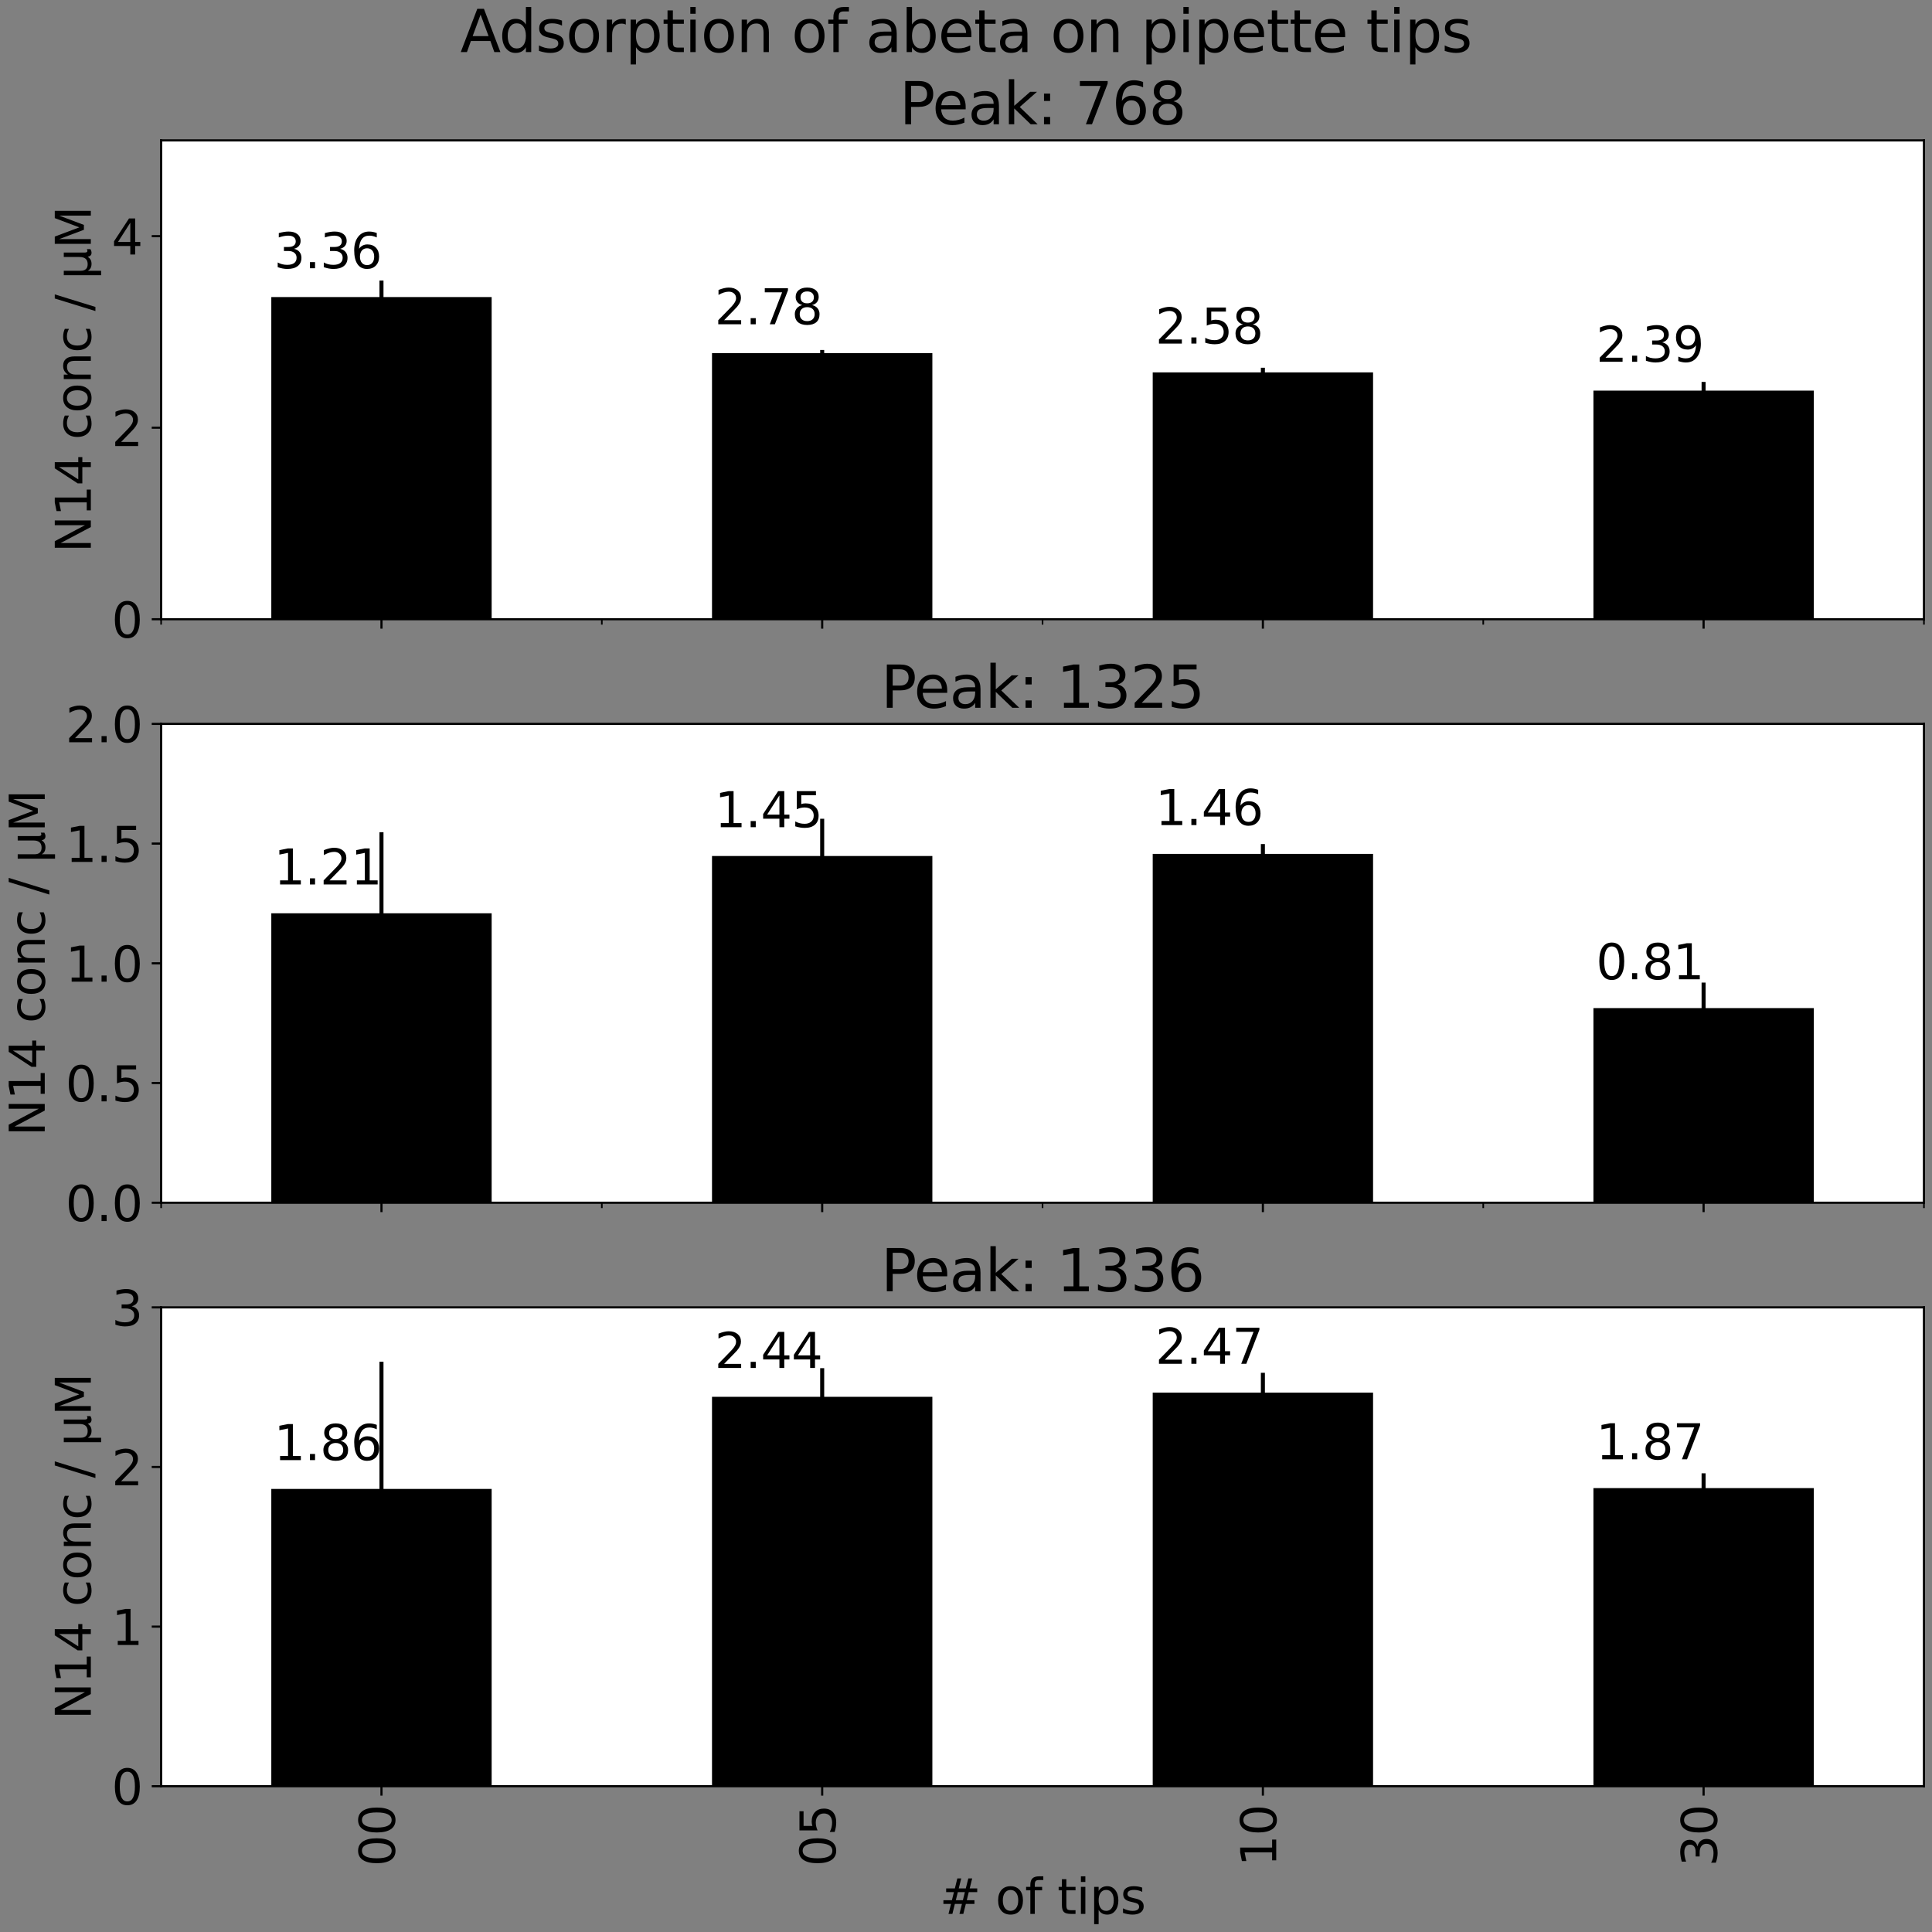 <?xml version="1.0" encoding="utf-8" standalone="no"?>
<!DOCTYPE svg PUBLIC "-//W3C//DTD SVG 1.1//EN"
  "http://www.w3.org/Graphics/SVG/1.1/DTD/svg11.dtd">
<svg height="720pt" version="1.1" viewBox="0 0 720 720" width="720pt" xmlns="http://www.w3.org/2000/svg" xmlns:xlink="http://www.w3.org/1999/xlink">
 <rect x="0" y="0" width="720" height="720" fill="#808080" stroke="none"/>
 <defs>
  <style type="text/css">*{stroke-linecap:butt;stroke-linejoin:round;}</style>
 </defs>
 <g id="figure_1">
  <g id="patch_1">
   <path d="M 0 720 
L 720 720 
L 720 0 
L 0 0 
z
" style="fill:none;"/>
  </g>
  <g id="axes_1">
   <g id="patch_2">
    <path d="M 60.046 665.674 
L 717 665.674 
L 717 487.219 
L 60.046 487.219 
z
" style="fill:#ffffff;"/>
   </g>
   <g id="patch_3">
    <path clip-path="url(#p095e6a69b8)" d="M 101.106 665.674 
L 183.225 665.674 
L 183.225 554.882 
L 101.106 554.882 
z
"/>
   </g>
   <g id="patch_4">
    <path clip-path="url(#p095e6a69b8)" d="M 265.344 665.674 
L 347.464 665.674 
L 347.464 520.546 
L 265.344 520.546 
z
"/>
   </g>
   <g id="patch_5">
    <path clip-path="url(#p095e6a69b8)" d="M 429.583 665.674 
L 511.702 665.674 
L 511.702 518.986 
L 429.583 518.986 
z
"/>
   </g>
   <g id="patch_6">
    <path clip-path="url(#p095e6a69b8)" d="M 593.821 665.674 
L 675.94 665.674 
L 675.94 554.582 
L 593.821 554.582 
z
"/>
   </g>
   <g id="matplotlib.axis_1">
    <g id="xtick_1">
     <g id="line2d_1">
      <defs>
       <path d="M 0 0 
L 0 3.5 
" id="m3a1aee5d17" style="stroke:#000000;stroke-width:0.8;"/>
      </defs>
      <g>
       <use style="stroke:#000000;stroke-width:0.8;" x="142.166" xlink:href="#m3a1aee5d17" y="665.674"/>
      </g>
     </g>
     <g id="text_1">
      <!-- 00 -->
      <g transform="translate(147.133 695.579)rotate(-90)scale(0.18 -0.18)">
       <defs>
        <path d="M 2034 4250 
Q 1547 4250 1301 3770 
Q 1056 3291 1056 2328 
Q 1056 1369 1301 889 
Q 1547 409 2034 409 
Q 2525 409 2770 889 
Q 3016 1369 3016 2328 
Q 3016 3291 2770 3770 
Q 2525 4250 2034 4250 
z
M 2034 4750 
Q 2819 4750 3233 4129 
Q 3647 3509 3647 2328 
Q 3647 1150 3233 529 
Q 2819 -91 2034 -91 
Q 1250 -91 836 529 
Q 422 1150 422 2328 
Q 422 3509 836 4129 
Q 1250 4750 2034 4750 
z
" id="DejaVuSans-30" transform="scale(0.016)"/>
       </defs>
       <use xlink:href="#DejaVuSans-30"/>
       <use x="63.623" xlink:href="#DejaVuSans-30"/>
      </g>
     </g>
    </g>
    <g id="xtick_2">
     <g id="line2d_2">
      <g>
       <use style="stroke:#000000;stroke-width:0.8;" x="306.404" xlink:href="#m3a1aee5d17" y="665.674"/>
      </g>
     </g>
     <g id="text_2">
      <!-- 05 -->
      <g transform="translate(311.371 695.579)rotate(-90)scale(0.18 -0.18)">
       <defs>
        <path d="M 691 4666 
L 3169 4666 
L 3169 4134 
L 1269 4134 
L 1269 2991 
Q 1406 3038 1543 3061 
Q 1681 3084 1819 3084 
Q 2600 3084 3056 2656 
Q 3513 2228 3513 1497 
Q 3513 744 3044 326 
Q 2575 -91 1722 -91 
Q 1428 -91 1123 -41 
Q 819 9 494 109 
L 494 744 
Q 775 591 1075 516 
Q 1375 441 1709 441 
Q 2250 441 2565 725 
Q 2881 1009 2881 1497 
Q 2881 1984 2565 2268 
Q 2250 2553 1709 2553 
Q 1456 2553 1204 2497 
Q 953 2441 691 2322 
L 691 4666 
z
" id="DejaVuSans-35" transform="scale(0.016)"/>
       </defs>
       <use xlink:href="#DejaVuSans-30"/>
       <use x="63.623" xlink:href="#DejaVuSans-35"/>
      </g>
     </g>
    </g>
    <g id="xtick_3">
     <g id="line2d_3">
      <g>
       <use style="stroke:#000000;stroke-width:0.8;" x="470.642" xlink:href="#m3a1aee5d17" y="665.674"/>
      </g>
     </g>
     <g id="text_3">
      <!-- 10 -->
      <g transform="translate(475.609 695.579)rotate(-90)scale(0.18 -0.18)">
       <defs>
        <path d="M 794 531 
L 1825 531 
L 1825 4091 
L 703 3866 
L 703 4441 
L 1819 4666 
L 2450 4666 
L 2450 531 
L 3481 531 
L 3481 0 
L 794 0 
L 794 531 
z
" id="DejaVuSans-31" transform="scale(0.016)"/>
       </defs>
       <use xlink:href="#DejaVuSans-31"/>
       <use x="63.623" xlink:href="#DejaVuSans-30"/>
      </g>
     </g>
    </g>
    <g id="xtick_4">
     <g id="line2d_4">
      <g>
       <use style="stroke:#000000;stroke-width:0.8;" x="634.881" xlink:href="#m3a1aee5d17" y="665.674"/>
      </g>
     </g>
     <g id="text_4">
      <!-- 30 -->
      <g transform="translate(639.847 695.579)rotate(-90)scale(0.18 -0.18)">
       <defs>
        <path d="M 2597 2516 
Q 3050 2419 3304 2112 
Q 3559 1806 3559 1356 
Q 3559 666 3084 287 
Q 2609 -91 1734 -91 
Q 1441 -91 1130 -33 
Q 819 25 488 141 
L 488 750 
Q 750 597 1062 519 
Q 1375 441 1716 441 
Q 2309 441 2620 675 
Q 2931 909 2931 1356 
Q 2931 1769 2642 2001 
Q 2353 2234 1838 2234 
L 1294 2234 
L 1294 2753 
L 1863 2753 
Q 2328 2753 2575 2939 
Q 2822 3125 2822 3475 
Q 2822 3834 2567 4026 
Q 2313 4219 1838 4219 
Q 1578 4219 1281 4162 
Q 984 4106 628 3988 
L 628 4550 
Q 988 4650 1302 4700 
Q 1616 4750 1894 4750 
Q 2613 4750 3031 4423 
Q 3450 4097 3450 3541 
Q 3450 3153 3228 2886 
Q 3006 2619 2597 2516 
z
" id="DejaVuSans-33" transform="scale(0.016)"/>
       </defs>
       <use xlink:href="#DejaVuSans-33"/>
       <use x="63.623" xlink:href="#DejaVuSans-30"/>
      </g>
     </g>
    </g>
    <g id="text_5">
     <!-- # of tips -->
     <g transform="translate(350.155 713.256)scale(0.18 -0.18)">
      <defs>
       <path d="M 3272 2816 
L 2363 2816 
L 2100 1772 
L 3016 1772 
L 3272 2816 
z
M 2803 4594 
L 2478 3297 
L 3391 3297 
L 3719 4594 
L 4219 4594 
L 3897 3297 
L 4872 3297 
L 4872 2816 
L 3775 2816 
L 3519 1772 
L 4513 1772 
L 4513 1294 
L 3397 1294 
L 3072 0 
L 2572 0 
L 2894 1294 
L 1978 1294 
L 1656 0 
L 1153 0 
L 1478 1294 
L 494 1294 
L 494 1772 
L 1594 1772 
L 1856 2816 
L 850 2816 
L 850 3297 
L 1978 3297 
L 2297 4594 
L 2803 4594 
z
" id="DejaVuSans-23" transform="scale(0.016)"/>
       <path id="DejaVuSans-20" transform="scale(0.016)"/>
       <path d="M 1959 3097 
Q 1497 3097 1228 2736 
Q 959 2375 959 1747 
Q 959 1119 1226 758 
Q 1494 397 1959 397 
Q 2419 397 2687 759 
Q 2956 1122 2956 1747 
Q 2956 2369 2687 2733 
Q 2419 3097 1959 3097 
z
M 1959 3584 
Q 2709 3584 3137 3096 
Q 3566 2609 3566 1747 
Q 3566 888 3137 398 
Q 2709 -91 1959 -91 
Q 1206 -91 779 398 
Q 353 888 353 1747 
Q 353 2609 779 3096 
Q 1206 3584 1959 3584 
z
" id="DejaVuSans-6f" transform="scale(0.016)"/>
       <path d="M 2375 4863 
L 2375 4384 
L 1825 4384 
Q 1516 4384 1395 4259 
Q 1275 4134 1275 3809 
L 1275 3500 
L 2222 3500 
L 2222 3053 
L 1275 3053 
L 1275 0 
L 697 0 
L 697 3053 
L 147 3053 
L 147 3500 
L 697 3500 
L 697 3744 
Q 697 4328 969 4595 
Q 1241 4863 1831 4863 
L 2375 4863 
z
" id="DejaVuSans-66" transform="scale(0.016)"/>
       <path d="M 1172 4494 
L 1172 3500 
L 2356 3500 
L 2356 3053 
L 1172 3053 
L 1172 1153 
Q 1172 725 1289 603 
Q 1406 481 1766 481 
L 2356 481 
L 2356 0 
L 1766 0 
Q 1100 0 847 248 
Q 594 497 594 1153 
L 594 3053 
L 172 3053 
L 172 3500 
L 594 3500 
L 594 4494 
L 1172 4494 
z
" id="DejaVuSans-74" transform="scale(0.016)"/>
       <path d="M 603 3500 
L 1178 3500 
L 1178 0 
L 603 0 
L 603 3500 
z
M 603 4863 
L 1178 4863 
L 1178 4134 
L 603 4134 
L 603 4863 
z
" id="DejaVuSans-69" transform="scale(0.016)"/>
       <path d="M 1159 525 
L 1159 -1331 
L 581 -1331 
L 581 3500 
L 1159 3500 
L 1159 2969 
Q 1341 3281 1617 3432 
Q 1894 3584 2278 3584 
Q 2916 3584 3314 3078 
Q 3713 2572 3713 1747 
Q 3713 922 3314 415 
Q 2916 -91 2278 -91 
Q 1894 -91 1617 61 
Q 1341 213 1159 525 
z
M 3116 1747 
Q 3116 2381 2855 2742 
Q 2594 3103 2138 3103 
Q 1681 3103 1420 2742 
Q 1159 2381 1159 1747 
Q 1159 1113 1420 752 
Q 1681 391 2138 391 
Q 2594 391 2855 752 
Q 3116 1113 3116 1747 
z
" id="DejaVuSans-70" transform="scale(0.016)"/>
       <path d="M 2834 3397 
L 2834 2853 
Q 2591 2978 2328 3040 
Q 2066 3103 1784 3103 
Q 1356 3103 1142 2972 
Q 928 2841 928 2578 
Q 928 2378 1081 2264 
Q 1234 2150 1697 2047 
L 1894 2003 
Q 2506 1872 2764 1633 
Q 3022 1394 3022 966 
Q 3022 478 2636 193 
Q 2250 -91 1575 -91 
Q 1294 -91 989 -36 
Q 684 19 347 128 
L 347 722 
Q 666 556 975 473 
Q 1284 391 1588 391 
Q 1994 391 2212 530 
Q 2431 669 2431 922 
Q 2431 1156 2273 1281 
Q 2116 1406 1581 1522 
L 1381 1569 
Q 847 1681 609 1914 
Q 372 2147 372 2553 
Q 372 3047 722 3315 
Q 1072 3584 1716 3584 
Q 2034 3584 2315 3537 
Q 2597 3491 2834 3397 
z
" id="DejaVuSans-73" transform="scale(0.016)"/>
      </defs>
      <use xlink:href="#DejaVuSans-23"/>
      <use x="83.789" xlink:href="#DejaVuSans-20"/>
      <use x="115.576" xlink:href="#DejaVuSans-6f"/>
      <use x="176.758" xlink:href="#DejaVuSans-66"/>
      <use x="211.963" xlink:href="#DejaVuSans-20"/>
      <use x="243.75" xlink:href="#DejaVuSans-74"/>
      <use x="282.959" xlink:href="#DejaVuSans-69"/>
      <use x="310.742" xlink:href="#DejaVuSans-70"/>
      <use x="374.219" xlink:href="#DejaVuSans-73"/>
     </g>
    </g>
   </g>
   <g id="matplotlib.axis_2">
    <g id="ytick_1">
     <g id="line2d_5">
      <defs>
       <path d="M 0 0 
L -3.5 0 
" id="m8c069b8fe0" style="stroke:#000000;stroke-width:0.8;"/>
      </defs>
      <g>
       <use style="stroke:#000000;stroke-width:0.8;" x="60.046" xlink:href="#m8c069b8fe0" y="665.674"/>
      </g>
     </g>
     <g id="text_6">
      <!-- 0 -->
      <g transform="translate(41.594 672.513)scale(0.18 -0.18)">
       <use xlink:href="#DejaVuSans-30"/>
      </g>
     </g>
    </g>
    <g id="ytick_2">
     <g id="line2d_6">
      <g>
       <use style="stroke:#000000;stroke-width:0.8;" x="60.046" xlink:href="#m8c069b8fe0" y="606.189"/>
      </g>
     </g>
     <g id="text_7">
      <!-- 1 -->
      <g transform="translate(41.594 613.028)scale(0.18 -0.18)">
       <use xlink:href="#DejaVuSans-31"/>
      </g>
     </g>
    </g>
    <g id="ytick_3">
     <g id="line2d_7">
      <g>
       <use style="stroke:#000000;stroke-width:0.8;" x="60.046" xlink:href="#m8c069b8fe0" y="546.704"/>
      </g>
     </g>
     <g id="text_8">
      <!-- 2 -->
      <g transform="translate(41.594 553.543)scale(0.18 -0.18)">
       <defs>
        <path d="M 1228 531 
L 3431 531 
L 3431 0 
L 469 0 
L 469 531 
Q 828 903 1448 1529 
Q 2069 2156 2228 2338 
Q 2531 2678 2651 2914 
Q 2772 3150 2772 3378 
Q 2772 3750 2511 3984 
Q 2250 4219 1831 4219 
Q 1534 4219 1204 4116 
Q 875 4013 500 3803 
L 500 4441 
Q 881 4594 1212 4672 
Q 1544 4750 1819 4750 
Q 2544 4750 2975 4387 
Q 3406 4025 3406 3419 
Q 3406 3131 3298 2873 
Q 3191 2616 2906 2266 
Q 2828 2175 2409 1742 
Q 1991 1309 1228 531 
z
" id="DejaVuSans-32" transform="scale(0.016)"/>
       </defs>
       <use xlink:href="#DejaVuSans-32"/>
      </g>
     </g>
    </g>
    <g id="ytick_4">
     <g id="line2d_8">
      <g>
       <use style="stroke:#000000;stroke-width:0.8;" x="60.046" xlink:href="#m8c069b8fe0" y="487.219"/>
      </g>
     </g>
     <g id="text_9">
      <!-- 3 -->
      <g transform="translate(41.594 494.057)scale(0.18 -0.18)">
       <use xlink:href="#DejaVuSans-33"/>
      </g>
     </g>
    </g>
    <g id="text_10">
     <!-- N14 conc / µM -->
     <g transform="translate(33.851 640.844)rotate(-90)scale(0.18 -0.18)">
      <defs>
       <path d="M 628 4666 
L 1478 4666 
L 3547 763 
L 3547 4666 
L 4159 4666 
L 4159 0 
L 3309 0 
L 1241 3903 
L 1241 0 
L 628 0 
L 628 4666 
z
" id="DejaVuSans-4e" transform="scale(0.016)"/>
       <path d="M 2419 4116 
L 825 1625 
L 2419 1625 
L 2419 4116 
z
M 2253 4666 
L 3047 4666 
L 3047 1625 
L 3713 1625 
L 3713 1100 
L 3047 1100 
L 3047 0 
L 2419 0 
L 2419 1100 
L 313 1100 
L 313 1709 
L 2253 4666 
z
" id="DejaVuSans-34" transform="scale(0.016)"/>
       <path d="M 3122 3366 
L 3122 2828 
Q 2878 2963 2633 3030 
Q 2388 3097 2138 3097 
Q 1578 3097 1268 2742 
Q 959 2388 959 1747 
Q 959 1106 1268 751 
Q 1578 397 2138 397 
Q 2388 397 2633 464 
Q 2878 531 3122 666 
L 3122 134 
Q 2881 22 2623 -34 
Q 2366 -91 2075 -91 
Q 1284 -91 818 406 
Q 353 903 353 1747 
Q 353 2603 823 3093 
Q 1294 3584 2113 3584 
Q 2378 3584 2631 3529 
Q 2884 3475 3122 3366 
z
" id="DejaVuSans-63" transform="scale(0.016)"/>
       <path d="M 3513 2113 
L 3513 0 
L 2938 0 
L 2938 2094 
Q 2938 2591 2744 2837 
Q 2550 3084 2163 3084 
Q 1697 3084 1428 2787 
Q 1159 2491 1159 1978 
L 1159 0 
L 581 0 
L 581 3500 
L 1159 3500 
L 1159 2956 
Q 1366 3272 1645 3428 
Q 1925 3584 2291 3584 
Q 2894 3584 3203 3211 
Q 3513 2838 3513 2113 
z
" id="DejaVuSans-6e" transform="scale(0.016)"/>
       <path d="M 1625 4666 
L 2156 4666 
L 531 -594 
L 0 -594 
L 1625 4666 
z
" id="DejaVuSans-2f" transform="scale(0.016)"/>
       <path d="M 544 -1331 
L 544 3500 
L 1119 3500 
L 1119 1325 
Q 1119 872 1334 640 
Q 1550 409 1972 409 
Q 2434 409 2667 671 
Q 2900 934 2900 1459 
L 2900 3500 
L 3475 3500 
L 3475 806 
Q 3475 619 3529 530 
Q 3584 441 3700 441 
Q 3728 441 3778 458 
Q 3828 475 3916 513 
L 3916 50 
Q 3788 -22 3673 -56 
Q 3559 -91 3450 -91 
Q 3234 -91 3106 31 
Q 2978 153 2931 403 
Q 2775 156 2548 32 
Q 2322 -91 2016 -91 
Q 1697 -91 1473 31 
Q 1250 153 1119 397 
L 1119 -1331 
L 544 -1331 
z
" id="DejaVuSans-b5" transform="scale(0.016)"/>
       <path d="M 628 4666 
L 1569 4666 
L 2759 1491 
L 3956 4666 
L 4897 4666 
L 4897 0 
L 4281 0 
L 4281 4097 
L 3078 897 
L 2444 897 
L 1241 4097 
L 1241 0 
L 628 0 
L 628 4666 
z
" id="DejaVuSans-4d" transform="scale(0.016)"/>
      </defs>
      <use xlink:href="#DejaVuSans-4e"/>
      <use x="74.805" xlink:href="#DejaVuSans-31"/>
      <use x="138.428" xlink:href="#DejaVuSans-34"/>
      <use x="202.051" xlink:href="#DejaVuSans-20"/>
      <use x="233.838" xlink:href="#DejaVuSans-63"/>
      <use x="288.818" xlink:href="#DejaVuSans-6f"/>
      <use x="350" xlink:href="#DejaVuSans-6e"/>
      <use x="413.379" xlink:href="#DejaVuSans-63"/>
      <use x="468.359" xlink:href="#DejaVuSans-20"/>
      <use x="500.146" xlink:href="#DejaVuSans-2f"/>
      <use x="533.838" xlink:href="#DejaVuSans-20"/>
      <use x="565.625" xlink:href="#DejaVuSans-b5"/>
      <use x="629.248" xlink:href="#DejaVuSans-4d"/>
     </g>
    </g>
   </g>
   <g id="LineCollection_1">
    <path clip-path="url(#p095e6a69b8)" d="M 142.166 602.281 
L 142.166 507.484 
" style="fill:none;stroke:#000000;stroke-width:1.5;"/>
    <path clip-path="url(#p095e6a69b8)" d="M 306.404 531.216 
L 306.404 509.876 
" style="fill:none;stroke:#000000;stroke-width:1.5;"/>
    <path clip-path="url(#p095e6a69b8)" d="M 470.642 526.375 
L 470.642 511.598 
" style="fill:none;stroke:#000000;stroke-width:1.5;"/>
    <path clip-path="url(#p095e6a69b8)" d="M 634.881 560.106 
L 634.881 549.059 
" style="fill:none;stroke:#000000;stroke-width:1.5;"/>
   </g>
   <g id="patch_7">
    <path d="M 60.046 665.674 
L 60.046 487.219 
" style="fill:none;stroke:#000000;stroke-linecap:square;stroke-linejoin:miter;stroke-width:0.8;"/>
   </g>
   <g id="patch_8">
    <path d="M 717 665.674 
L 717 487.219 
" style="fill:none;stroke:#000000;stroke-linecap:square;stroke-linejoin:miter;stroke-width:0.8;"/>
   </g>
   <g id="patch_9">
    <path d="M 60.046 665.674 
L 717 665.674 
" style="fill:none;stroke:#000000;stroke-linecap:square;stroke-linejoin:miter;stroke-width:0.8;"/>
   </g>
   <g id="patch_10">
    <path d="M 60.046 487.219 
L 717 487.219 
" style="fill:none;stroke:#000000;stroke-linecap:square;stroke-linejoin:miter;stroke-width:0.8;"/>
   </g>
   <g id="text_11">
    <!-- 1.86 -->
    <g transform="translate(102.088 544.139)scale(0.18 -0.18)">
     <defs>
      <path d="M 684 794 
L 1344 794 
L 1344 0 
L 684 0 
L 684 794 
z
" id="DejaVuSans-2e" transform="scale(0.016)"/>
      <path d="M 2034 2216 
Q 1584 2216 1326 1975 
Q 1069 1734 1069 1313 
Q 1069 891 1326 650 
Q 1584 409 2034 409 
Q 2484 409 2743 651 
Q 3003 894 3003 1313 
Q 3003 1734 2745 1975 
Q 2488 2216 2034 2216 
z
M 1403 2484 
Q 997 2584 770 2862 
Q 544 3141 544 3541 
Q 544 4100 942 4425 
Q 1341 4750 2034 4750 
Q 2731 4750 3128 4425 
Q 3525 4100 3525 3541 
Q 3525 3141 3298 2862 
Q 3072 2584 2669 2484 
Q 3125 2378 3379 2068 
Q 3634 1759 3634 1313 
Q 3634 634 3220 271 
Q 2806 -91 2034 -91 
Q 1263 -91 848 271 
Q 434 634 434 1313 
Q 434 1759 690 2068 
Q 947 2378 1403 2484 
z
M 1172 3481 
Q 1172 3119 1398 2916 
Q 1625 2713 2034 2713 
Q 2441 2713 2670 2916 
Q 2900 3119 2900 3481 
Q 2900 3844 2670 4047 
Q 2441 4250 2034 4250 
Q 1625 4250 1398 4047 
Q 1172 3844 1172 3481 
z
" id="DejaVuSans-38" transform="scale(0.016)"/>
      <path d="M 2113 2584 
Q 1688 2584 1439 2293 
Q 1191 2003 1191 1497 
Q 1191 994 1439 701 
Q 1688 409 2113 409 
Q 2538 409 2786 701 
Q 3034 994 3034 1497 
Q 3034 2003 2786 2293 
Q 2538 2584 2113 2584 
z
M 3366 4563 
L 3366 3988 
Q 3128 4100 2886 4159 
Q 2644 4219 2406 4219 
Q 1781 4219 1451 3797 
Q 1122 3375 1075 2522 
Q 1259 2794 1537 2939 
Q 1816 3084 2150 3084 
Q 2853 3084 3261 2657 
Q 3669 2231 3669 1497 
Q 3669 778 3244 343 
Q 2819 -91 2113 -91 
Q 1303 -91 875 529 
Q 447 1150 447 2328 
Q 447 3434 972 4092 
Q 1497 4750 2381 4750 
Q 2619 4750 2861 4703 
Q 3103 4656 3366 4563 
z
" id="DejaVuSans-36" transform="scale(0.016)"/>
     </defs>
     <use xlink:href="#DejaVuSans-31"/>
     <use x="63.623" xlink:href="#DejaVuSans-2e"/>
     <use x="95.41" xlink:href="#DejaVuSans-38"/>
     <use x="159.033" xlink:href="#DejaVuSans-36"/>
    </g>
   </g>
   <g id="text_12">
    <!-- 2.44 -->
    <g transform="translate(266.326 509.802)scale(0.18 -0.18)">
     <use xlink:href="#DejaVuSans-32"/>
     <use x="63.623" xlink:href="#DejaVuSans-2e"/>
     <use x="95.41" xlink:href="#DejaVuSans-34"/>
     <use x="159.033" xlink:href="#DejaVuSans-34"/>
    </g>
   </g>
   <g id="text_13">
    <!-- 2.47 -->
    <g transform="translate(430.564 508.243)scale(0.18 -0.18)">
     <defs>
      <path d="M 525 4666 
L 3525 4666 
L 3525 4397 
L 1831 0 
L 1172 0 
L 2766 4134 
L 525 4134 
L 525 4666 
z
" id="DejaVuSans-37" transform="scale(0.016)"/>
     </defs>
     <use xlink:href="#DejaVuSans-32"/>
     <use x="63.623" xlink:href="#DejaVuSans-2e"/>
     <use x="95.41" xlink:href="#DejaVuSans-34"/>
     <use x="159.033" xlink:href="#DejaVuSans-37"/>
    </g>
   </g>
   <g id="text_14">
    <!-- 1.87 -->
    <g transform="translate(594.802 543.839)scale(0.18 -0.18)">
     <use xlink:href="#DejaVuSans-31"/>
     <use x="63.623" xlink:href="#DejaVuSans-2e"/>
     <use x="95.41" xlink:href="#DejaVuSans-38"/>
     <use x="159.033" xlink:href="#DejaVuSans-37"/>
    </g>
   </g>
   <g id="text_15">
    <!-- Peak: 1336 -->
    <g transform="translate(328.328 481.219)scale(0.216 -0.216)">
     <defs>
      <path d="M 1259 4147 
L 1259 2394 
L 2053 2394 
Q 2494 2394 2734 2622 
Q 2975 2850 2975 3272 
Q 2975 3691 2734 3919 
Q 2494 4147 2053 4147 
L 1259 4147 
z
M 628 4666 
L 2053 4666 
Q 2838 4666 3239 4311 
Q 3641 3956 3641 3272 
Q 3641 2581 3239 2228 
Q 2838 1875 2053 1875 
L 1259 1875 
L 1259 0 
L 628 0 
L 628 4666 
z
" id="DejaVuSans-50" transform="scale(0.016)"/>
      <path d="M 3597 1894 
L 3597 1613 
L 953 1613 
Q 991 1019 1311 708 
Q 1631 397 2203 397 
Q 2534 397 2845 478 
Q 3156 559 3463 722 
L 3463 178 
Q 3153 47 2828 -22 
Q 2503 -91 2169 -91 
Q 1331 -91 842 396 
Q 353 884 353 1716 
Q 353 2575 817 3079 
Q 1281 3584 2069 3584 
Q 2775 3584 3186 3129 
Q 3597 2675 3597 1894 
z
M 3022 2063 
Q 3016 2534 2758 2815 
Q 2500 3097 2075 3097 
Q 1594 3097 1305 2825 
Q 1016 2553 972 2059 
L 3022 2063 
z
" id="DejaVuSans-65" transform="scale(0.016)"/>
      <path d="M 2194 1759 
Q 1497 1759 1228 1600 
Q 959 1441 959 1056 
Q 959 750 1161 570 
Q 1363 391 1709 391 
Q 2188 391 2477 730 
Q 2766 1069 2766 1631 
L 2766 1759 
L 2194 1759 
z
M 3341 1997 
L 3341 0 
L 2766 0 
L 2766 531 
Q 2569 213 2275 61 
Q 1981 -91 1556 -91 
Q 1019 -91 701 211 
Q 384 513 384 1019 
Q 384 1609 779 1909 
Q 1175 2209 1959 2209 
L 2766 2209 
L 2766 2266 
Q 2766 2663 2505 2880 
Q 2244 3097 1772 3097 
Q 1472 3097 1187 3025 
Q 903 2953 641 2809 
L 641 3341 
Q 956 3463 1253 3523 
Q 1550 3584 1831 3584 
Q 2591 3584 2966 3190 
Q 3341 2797 3341 1997 
z
" id="DejaVuSans-61" transform="scale(0.016)"/>
      <path d="M 581 4863 
L 1159 4863 
L 1159 1991 
L 2875 3500 
L 3609 3500 
L 1753 1863 
L 3688 0 
L 2938 0 
L 1159 1709 
L 1159 0 
L 581 0 
L 581 4863 
z
" id="DejaVuSans-6b" transform="scale(0.016)"/>
      <path d="M 750 794 
L 1409 794 
L 1409 0 
L 750 0 
L 750 794 
z
M 750 3309 
L 1409 3309 
L 1409 2516 
L 750 2516 
L 750 3309 
z
" id="DejaVuSans-3a" transform="scale(0.016)"/>
     </defs>
     <use xlink:href="#DejaVuSans-50"/>
     <use x="56.678" xlink:href="#DejaVuSans-65"/>
     <use x="118.201" xlink:href="#DejaVuSans-61"/>
     <use x="179.48" xlink:href="#DejaVuSans-6b"/>
     <use x="237.391" xlink:href="#DejaVuSans-3a"/>
     <use x="271.082" xlink:href="#DejaVuSans-20"/>
     <use x="302.869" xlink:href="#DejaVuSans-31"/>
     <use x="366.492" xlink:href="#DejaVuSans-33"/>
     <use x="430.115" xlink:href="#DejaVuSans-33"/>
     <use x="493.738" xlink:href="#DejaVuSans-36"/>
    </g>
   </g>
  </g>
  <g id="axes_2">
   <g id="patch_11">
    <path d="M 60.046 230.773 
L 717 230.773 
L 717 52.318 
L 60.046 52.318 
z
" style="fill:#ffffff;"/>
   </g>
   <g id="patch_12">
    <path clip-path="url(#pb26a596e92)" d="M 101.106 230.773 
L 183.225 230.773 
L 183.225 110.714 
L 101.106 110.714 
z
"/>
   </g>
   <g id="patch_13">
    <path clip-path="url(#pb26a596e92)" d="M 265.344 230.773 
L 347.464 230.773 
L 347.464 131.594 
L 265.344 131.594 
z
"/>
   </g>
   <g id="patch_14">
    <path clip-path="url(#pb26a596e92)" d="M 429.583 230.773 
L 511.702 230.773 
L 511.702 138.78 
L 429.583 138.78 
z
"/>
   </g>
   <g id="patch_15">
    <path clip-path="url(#pb26a596e92)" d="M 593.821 230.773 
L 675.94 230.773 
L 675.94 145.572 
L 593.821 145.572 
z
"/>
   </g>
   <g id="matplotlib.axis_3">
    <g id="xtick_5">
     <g id="line2d_9">
      <g>
       <use style="stroke:#000000;stroke-width:0.8;" x="142.166" xlink:href="#m3a1aee5d17" y="230.773"/>
      </g>
     </g>
    </g>
    <g id="xtick_6">
     <g id="line2d_10">
      <g>
       <use style="stroke:#000000;stroke-width:0.8;" x="306.404" xlink:href="#m3a1aee5d17" y="230.773"/>
      </g>
     </g>
    </g>
    <g id="xtick_7">
     <g id="line2d_11">
      <g>
       <use style="stroke:#000000;stroke-width:0.8;" x="470.642" xlink:href="#m3a1aee5d17" y="230.773"/>
      </g>
     </g>
    </g>
    <g id="xtick_8">
     <g id="line2d_12">
      <g>
       <use style="stroke:#000000;stroke-width:0.8;" x="634.881" xlink:href="#m3a1aee5d17" y="230.773"/>
      </g>
     </g>
    </g>
    <g id="xtick_9">
     <g id="line2d_13">
      <defs>
       <path d="M 0 0 
L 0 2 
" id="m0e12c4848e" style="stroke:#000000;stroke-width:0.6;"/>
      </defs>
      <g>
       <use style="stroke:#000000;stroke-width:0.6;" x="60.046" xlink:href="#m0e12c4848e" y="230.773"/>
      </g>
     </g>
    </g>
    <g id="xtick_10">
     <g id="line2d_14">
      <g>
       <use style="stroke:#000000;stroke-width:0.6;" x="224.285" xlink:href="#m0e12c4848e" y="230.773"/>
      </g>
     </g>
    </g>
    <g id="xtick_11">
     <g id="line2d_15">
      <g>
       <use style="stroke:#000000;stroke-width:0.6;" x="388.523" xlink:href="#m0e12c4848e" y="230.773"/>
      </g>
     </g>
    </g>
    <g id="xtick_12">
     <g id="line2d_16">
      <g>
       <use style="stroke:#000000;stroke-width:0.6;" x="552.761" xlink:href="#m0e12c4848e" y="230.773"/>
      </g>
     </g>
    </g>
    <g id="xtick_13">
     <g id="line2d_17">
      <g>
       <use style="stroke:#000000;stroke-width:0.6;" x="717" xlink:href="#m0e12c4848e" y="230.773"/>
      </g>
     </g>
    </g>
   </g>
   <g id="matplotlib.axis_4">
    <g id="ytick_5">
     <g id="line2d_18">
      <g>
       <use style="stroke:#000000;stroke-width:0.8;" x="60.046" xlink:href="#m8c069b8fe0" y="230.773"/>
      </g>
     </g>
     <g id="text_16">
      <!-- 0 -->
      <g transform="translate(41.594 237.612)scale(0.18 -0.18)">
       <use xlink:href="#DejaVuSans-30"/>
      </g>
     </g>
    </g>
    <g id="ytick_6">
     <g id="line2d_19">
      <g>
       <use style="stroke:#000000;stroke-width:0.8;" x="60.046" xlink:href="#m8c069b8fe0" y="159.391"/>
      </g>
     </g>
     <g id="text_17">
      <!-- 2 -->
      <g transform="translate(41.594 166.23)scale(0.18 -0.18)">
       <use xlink:href="#DejaVuSans-32"/>
      </g>
     </g>
    </g>
    <g id="ytick_7">
     <g id="line2d_20">
      <g>
       <use style="stroke:#000000;stroke-width:0.8;" x="60.046" xlink:href="#m8c069b8fe0" y="88.009"/>
      </g>
     </g>
     <g id="text_18">
      <!-- 4 -->
      <g transform="translate(41.594 94.848)scale(0.18 -0.18)">
       <use xlink:href="#DejaVuSans-34"/>
      </g>
     </g>
    </g>
    <g id="text_19">
     <!-- N14 conc / µM -->
     <g transform="translate(33.851 205.944)rotate(-90)scale(0.18 -0.18)">
      <use xlink:href="#DejaVuSans-4e"/>
      <use x="74.805" xlink:href="#DejaVuSans-31"/>
      <use x="138.428" xlink:href="#DejaVuSans-34"/>
      <use x="202.051" xlink:href="#DejaVuSans-20"/>
      <use x="233.838" xlink:href="#DejaVuSans-63"/>
      <use x="288.818" xlink:href="#DejaVuSans-6f"/>
      <use x="350" xlink:href="#DejaVuSans-6e"/>
      <use x="413.379" xlink:href="#DejaVuSans-63"/>
      <use x="468.359" xlink:href="#DejaVuSans-20"/>
      <use x="500.146" xlink:href="#DejaVuSans-2f"/>
      <use x="533.838" xlink:href="#DejaVuSans-20"/>
      <use x="565.625" xlink:href="#DejaVuSans-b5"/>
      <use x="629.248" xlink:href="#DejaVuSans-4d"/>
     </g>
    </g>
   </g>
   <g id="LineCollection_2">
    <path clip-path="url(#pb26a596e92)" d="M 142.166 116.882 
L 142.166 104.546 
" style="fill:none;stroke:#000000;stroke-width:1.5;"/>
    <path clip-path="url(#pb26a596e92)" d="M 306.404 132.758 
L 306.404 130.43 
" style="fill:none;stroke:#000000;stroke-width:1.5;"/>
    <path clip-path="url(#pb26a596e92)" d="M 470.642 140.517 
L 470.642 137.043 
" style="fill:none;stroke:#000000;stroke-width:1.5;"/>
    <path clip-path="url(#pb26a596e92)" d="M 634.881 148.821 
L 634.881 142.322 
" style="fill:none;stroke:#000000;stroke-width:1.5;"/>
   </g>
   <g id="patch_16">
    <path d="M 60.046 230.773 
L 60.046 52.318 
" style="fill:none;stroke:#000000;stroke-linecap:square;stroke-linejoin:miter;stroke-width:0.8;"/>
   </g>
   <g id="patch_17">
    <path d="M 717 230.773 
L 717 52.318 
" style="fill:none;stroke:#000000;stroke-linecap:square;stroke-linejoin:miter;stroke-width:0.8;"/>
   </g>
   <g id="patch_18">
    <path d="M 60.046 230.773 
L 717 230.773 
" style="fill:none;stroke:#000000;stroke-linecap:square;stroke-linejoin:miter;stroke-width:0.8;"/>
   </g>
   <g id="patch_19">
    <path d="M 60.046 52.318 
L 717 52.318 
" style="fill:none;stroke:#000000;stroke-linecap:square;stroke-linejoin:miter;stroke-width:0.8;"/>
   </g>
   <g id="text_20">
    <!-- 3.36 -->
    <g transform="translate(102.088 99.971)scale(0.18 -0.18)">
     <use xlink:href="#DejaVuSans-33"/>
     <use x="63.623" xlink:href="#DejaVuSans-2e"/>
     <use x="95.41" xlink:href="#DejaVuSans-33"/>
     <use x="159.033" xlink:href="#DejaVuSans-36"/>
    </g>
   </g>
   <g id="text_21">
    <!-- 2.78 -->
    <g transform="translate(266.326 120.851)scale(0.18 -0.18)">
     <use xlink:href="#DejaVuSans-32"/>
     <use x="63.623" xlink:href="#DejaVuSans-2e"/>
     <use x="95.41" xlink:href="#DejaVuSans-37"/>
     <use x="159.033" xlink:href="#DejaVuSans-38"/>
    </g>
   </g>
   <g id="text_22">
    <!-- 2.58 -->
    <g transform="translate(430.564 128.036)scale(0.18 -0.18)">
     <use xlink:href="#DejaVuSans-32"/>
     <use x="63.623" xlink:href="#DejaVuSans-2e"/>
     <use x="95.41" xlink:href="#DejaVuSans-35"/>
     <use x="159.033" xlink:href="#DejaVuSans-38"/>
    </g>
   </g>
   <g id="text_23">
    <!-- 2.39 -->
    <g transform="translate(594.802 134.828)scale(0.18 -0.18)">
     <defs>
      <path d="M 703 97 
L 703 672 
Q 941 559 1184 500 
Q 1428 441 1663 441 
Q 2288 441 2617 861 
Q 2947 1281 2994 2138 
Q 2813 1869 2534 1725 
Q 2256 1581 1919 1581 
Q 1219 1581 811 2004 
Q 403 2428 403 3163 
Q 403 3881 828 4315 
Q 1253 4750 1959 4750 
Q 2769 4750 3195 4129 
Q 3622 3509 3622 2328 
Q 3622 1225 3098 567 
Q 2575 -91 1691 -91 
Q 1453 -91 1209 -44 
Q 966 3 703 97 
z
M 1959 2075 
Q 2384 2075 2632 2365 
Q 2881 2656 2881 3163 
Q 2881 3666 2632 3958 
Q 2384 4250 1959 4250 
Q 1534 4250 1286 3958 
Q 1038 3666 1038 3163 
Q 1038 2656 1286 2365 
Q 1534 2075 1959 2075 
z
" id="DejaVuSans-39" transform="scale(0.016)"/>
     </defs>
     <use xlink:href="#DejaVuSans-32"/>
     <use x="63.623" xlink:href="#DejaVuSans-2e"/>
     <use x="95.41" xlink:href="#DejaVuSans-33"/>
     <use x="159.033" xlink:href="#DejaVuSans-39"/>
    </g>
   </g>
   <g id="text_24">
    <!-- Peak: 768 -->
    <g transform="translate(335.2 46.318)scale(0.216 -0.216)">
     <use xlink:href="#DejaVuSans-50"/>
     <use x="56.678" xlink:href="#DejaVuSans-65"/>
     <use x="118.201" xlink:href="#DejaVuSans-61"/>
     <use x="179.48" xlink:href="#DejaVuSans-6b"/>
     <use x="237.391" xlink:href="#DejaVuSans-3a"/>
     <use x="271.082" xlink:href="#DejaVuSans-20"/>
     <use x="302.869" xlink:href="#DejaVuSans-37"/>
     <use x="366.492" xlink:href="#DejaVuSans-36"/>
     <use x="430.115" xlink:href="#DejaVuSans-38"/>
    </g>
   </g>
  </g>
  <g id="axes_3">
   <g id="patch_20">
    <path d="M 60.046 448.224 
L 717 448.224 
L 717 269.768 
L 60.046 269.768 
z
" style="fill:#ffffff;"/>
   </g>
   <g id="patch_21">
    <path clip-path="url(#p43e963c668)" d="M 101.106 448.224 
L 183.225 448.224 
L 183.225 340.359 
L 101.106 340.359 
z
"/>
   </g>
   <g id="patch_22">
    <path clip-path="url(#p43e963c668)" d="M 265.344 448.224 
L 347.464 448.224 
L 347.464 319.015 
L 265.344 319.015 
z
"/>
   </g>
   <g id="patch_23">
    <path clip-path="url(#p43e963c668)" d="M 429.583 448.224 
L 511.702 448.224 
L 511.702 318.226 
L 429.583 318.226 
z
"/>
   </g>
   <g id="patch_24">
    <path clip-path="url(#p43e963c668)" d="M 593.821 448.224 
L 675.94 448.224 
L 675.94 375.688 
L 593.821 375.688 
z
"/>
   </g>
   <g id="matplotlib.axis_5">
    <g id="xtick_14">
     <g id="line2d_21">
      <g>
       <use style="stroke:#000000;stroke-width:0.8;" x="142.166" xlink:href="#m3a1aee5d17" y="448.224"/>
      </g>
     </g>
    </g>
    <g id="xtick_15">
     <g id="line2d_22">
      <g>
       <use style="stroke:#000000;stroke-width:0.8;" x="306.404" xlink:href="#m3a1aee5d17" y="448.224"/>
      </g>
     </g>
    </g>
    <g id="xtick_16">
     <g id="line2d_23">
      <g>
       <use style="stroke:#000000;stroke-width:0.8;" x="470.642" xlink:href="#m3a1aee5d17" y="448.224"/>
      </g>
     </g>
    </g>
    <g id="xtick_17">
     <g id="line2d_24">
      <g>
       <use style="stroke:#000000;stroke-width:0.8;" x="634.881" xlink:href="#m3a1aee5d17" y="448.224"/>
      </g>
     </g>
    </g>
    <g id="xtick_18">
     <g id="line2d_25">
      <g>
       <use style="stroke:#000000;stroke-width:0.6;" x="60.046" xlink:href="#m0e12c4848e" y="448.224"/>
      </g>
     </g>
    </g>
    <g id="xtick_19">
     <g id="line2d_26">
      <g>
       <use style="stroke:#000000;stroke-width:0.6;" x="224.285" xlink:href="#m0e12c4848e" y="448.224"/>
      </g>
     </g>
    </g>
    <g id="xtick_20">
     <g id="line2d_27">
      <g>
       <use style="stroke:#000000;stroke-width:0.6;" x="388.523" xlink:href="#m0e12c4848e" y="448.224"/>
      </g>
     </g>
    </g>
    <g id="xtick_21">
     <g id="line2d_28">
      <g>
       <use style="stroke:#000000;stroke-width:0.6;" x="552.761" xlink:href="#m0e12c4848e" y="448.224"/>
      </g>
     </g>
    </g>
    <g id="xtick_22">
     <g id="line2d_29">
      <g>
       <use style="stroke:#000000;stroke-width:0.6;" x="717" xlink:href="#m0e12c4848e" y="448.224"/>
      </g>
     </g>
    </g>
   </g>
   <g id="matplotlib.axis_6">
    <g id="ytick_8">
     <g id="line2d_30">
      <g>
       <use style="stroke:#000000;stroke-width:0.8;" x="60.046" xlink:href="#m8c069b8fe0" y="448.224"/>
      </g>
     </g>
     <g id="text_25">
      <!-- 0.0 -->
      <g transform="translate(24.421 455.062)scale(0.18 -0.18)">
       <use xlink:href="#DejaVuSans-30"/>
       <use x="63.623" xlink:href="#DejaVuSans-2e"/>
       <use x="95.41" xlink:href="#DejaVuSans-30"/>
      </g>
     </g>
    </g>
    <g id="ytick_9">
     <g id="line2d_31">
      <g>
       <use style="stroke:#000000;stroke-width:0.8;" x="60.046" xlink:href="#m8c069b8fe0" y="403.61"/>
      </g>
     </g>
     <g id="text_26">
      <!-- 0.5 -->
      <g transform="translate(24.421 410.449)scale(0.18 -0.18)">
       <use xlink:href="#DejaVuSans-30"/>
       <use x="63.623" xlink:href="#DejaVuSans-2e"/>
       <use x="95.41" xlink:href="#DejaVuSans-35"/>
      </g>
     </g>
    </g>
    <g id="ytick_10">
     <g id="line2d_32">
      <g>
       <use style="stroke:#000000;stroke-width:0.8;" x="60.046" xlink:href="#m8c069b8fe0" y="358.996"/>
      </g>
     </g>
     <g id="text_27">
      <!-- 1.0 -->
      <g transform="translate(24.421 365.835)scale(0.18 -0.18)">
       <use xlink:href="#DejaVuSans-31"/>
       <use x="63.623" xlink:href="#DejaVuSans-2e"/>
       <use x="95.41" xlink:href="#DejaVuSans-30"/>
      </g>
     </g>
    </g>
    <g id="ytick_11">
     <g id="line2d_33">
      <g>
       <use style="stroke:#000000;stroke-width:0.8;" x="60.046" xlink:href="#m8c069b8fe0" y="314.382"/>
      </g>
     </g>
     <g id="text_28">
      <!-- 1.5 -->
      <g transform="translate(24.421 321.221)scale(0.18 -0.18)">
       <use xlink:href="#DejaVuSans-31"/>
       <use x="63.623" xlink:href="#DejaVuSans-2e"/>
       <use x="95.41" xlink:href="#DejaVuSans-35"/>
      </g>
     </g>
    </g>
    <g id="ytick_12">
     <g id="line2d_34">
      <g>
       <use style="stroke:#000000;stroke-width:0.8;" x="60.046" xlink:href="#m8c069b8fe0" y="269.768"/>
      </g>
     </g>
     <g id="text_29">
      <!-- 2.0 -->
      <g transform="translate(24.421 276.607)scale(0.18 -0.18)">
       <use xlink:href="#DejaVuSans-32"/>
       <use x="63.623" xlink:href="#DejaVuSans-2e"/>
       <use x="95.41" xlink:href="#DejaVuSans-30"/>
      </g>
     </g>
    </g>
    <g id="text_30">
     <!-- N14 conc / µM -->
     <g transform="translate(16.677 423.394)rotate(-90)scale(0.18 -0.18)">
      <use xlink:href="#DejaVuSans-4e"/>
      <use x="74.805" xlink:href="#DejaVuSans-31"/>
      <use x="138.428" xlink:href="#DejaVuSans-34"/>
      <use x="202.051" xlink:href="#DejaVuSans-20"/>
      <use x="233.838" xlink:href="#DejaVuSans-63"/>
      <use x="288.818" xlink:href="#DejaVuSans-6f"/>
      <use x="350" xlink:href="#DejaVuSans-6e"/>
      <use x="413.379" xlink:href="#DejaVuSans-63"/>
      <use x="468.359" xlink:href="#DejaVuSans-20"/>
      <use x="500.146" xlink:href="#DejaVuSans-2f"/>
      <use x="533.838" xlink:href="#DejaVuSans-20"/>
      <use x="565.625" xlink:href="#DejaVuSans-b5"/>
      <use x="629.248" xlink:href="#DejaVuSans-4d"/>
     </g>
    </g>
   </g>
   <g id="LineCollection_3">
    <path clip-path="url(#p43e963c668)" d="M 142.166 370.578 
L 142.166 310.139 
" style="fill:none;stroke:#000000;stroke-width:1.5;"/>
    <path clip-path="url(#p43e963c668)" d="M 306.404 332.898 
L 306.404 305.132 
" style="fill:none;stroke:#000000;stroke-width:1.5;"/>
    <path clip-path="url(#p43e963c668)" d="M 470.642 321.897 
L 470.642 314.554 
" style="fill:none;stroke:#000000;stroke-width:1.5;"/>
    <path clip-path="url(#p43e963c668)" d="M 634.881 385.191 
L 634.881 366.185 
" style="fill:none;stroke:#000000;stroke-width:1.5;"/>
   </g>
   <g id="patch_25">
    <path d="M 60.046 448.224 
L 60.046 269.768 
" style="fill:none;stroke:#000000;stroke-linecap:square;stroke-linejoin:miter;stroke-width:0.8;"/>
   </g>
   <g id="patch_26">
    <path d="M 717 448.224 
L 717 269.768 
" style="fill:none;stroke:#000000;stroke-linecap:square;stroke-linejoin:miter;stroke-width:0.8;"/>
   </g>
   <g id="patch_27">
    <path d="M 60.046 448.224 
L 717 448.224 
" style="fill:none;stroke:#000000;stroke-linecap:square;stroke-linejoin:miter;stroke-width:0.8;"/>
   </g>
   <g id="patch_28">
    <path d="M 60.046 269.768 
L 717 269.768 
" style="fill:none;stroke:#000000;stroke-linecap:square;stroke-linejoin:miter;stroke-width:0.8;"/>
   </g>
   <g id="text_31">
    <!-- 1.21 -->
    <g transform="translate(102.088 329.615)scale(0.18 -0.18)">
     <use xlink:href="#DejaVuSans-31"/>
     <use x="63.623" xlink:href="#DejaVuSans-2e"/>
     <use x="95.41" xlink:href="#DejaVuSans-32"/>
     <use x="159.033" xlink:href="#DejaVuSans-31"/>
    </g>
   </g>
   <g id="text_32">
    <!-- 1.45 -->
    <g transform="translate(266.326 308.272)scale(0.18 -0.18)">
     <use xlink:href="#DejaVuSans-31"/>
     <use x="63.623" xlink:href="#DejaVuSans-2e"/>
     <use x="95.41" xlink:href="#DejaVuSans-34"/>
     <use x="159.033" xlink:href="#DejaVuSans-35"/>
    </g>
   </g>
   <g id="text_33">
    <!-- 1.46 -->
    <g transform="translate(430.564 307.482)scale(0.18 -0.18)">
     <use xlink:href="#DejaVuSans-31"/>
     <use x="63.623" xlink:href="#DejaVuSans-2e"/>
     <use x="95.41" xlink:href="#DejaVuSans-34"/>
     <use x="159.033" xlink:href="#DejaVuSans-36"/>
    </g>
   </g>
   <g id="text_34">
    <!-- 0.81 -->
    <g transform="translate(594.802 364.945)scale(0.18 -0.18)">
     <use xlink:href="#DejaVuSans-30"/>
     <use x="63.623" xlink:href="#DejaVuSans-2e"/>
     <use x="95.41" xlink:href="#DejaVuSans-38"/>
     <use x="159.033" xlink:href="#DejaVuSans-31"/>
    </g>
   </g>
   <g id="text_35">
    <!-- Peak: 1325 -->
    <g transform="translate(328.328 263.768)scale(0.216 -0.216)">
     <use xlink:href="#DejaVuSans-50"/>
     <use x="56.678" xlink:href="#DejaVuSans-65"/>
     <use x="118.201" xlink:href="#DejaVuSans-61"/>
     <use x="179.48" xlink:href="#DejaVuSans-6b"/>
     <use x="237.391" xlink:href="#DejaVuSans-3a"/>
     <use x="271.082" xlink:href="#DejaVuSans-20"/>
     <use x="302.869" xlink:href="#DejaVuSans-31"/>
     <use x="366.492" xlink:href="#DejaVuSans-33"/>
     <use x="430.115" xlink:href="#DejaVuSans-32"/>
     <use x="493.738" xlink:href="#DejaVuSans-35"/>
    </g>
   </g>
  </g>
  <g id="text_36">
   <!-- Adsorption of abeta on pipette tips -->
   <g transform="translate(171.542 19.413)scale(0.216 -0.216)">
    <defs>
     <path d="M 2188 4044 
L 1331 1722 
L 3047 1722 
L 2188 4044 
z
M 1831 4666 
L 2547 4666 
L 4325 0 
L 3669 0 
L 3244 1197 
L 1141 1197 
L 716 0 
L 50 0 
L 1831 4666 
z
" id="DejaVuSans-41" transform="scale(0.016)"/>
     <path d="M 2906 2969 
L 2906 4863 
L 3481 4863 
L 3481 0 
L 2906 0 
L 2906 525 
Q 2725 213 2448 61 
Q 2172 -91 1784 -91 
Q 1150 -91 751 415 
Q 353 922 353 1747 
Q 353 2572 751 3078 
Q 1150 3584 1784 3584 
Q 2172 3584 2448 3432 
Q 2725 3281 2906 2969 
z
M 947 1747 
Q 947 1113 1208 752 
Q 1469 391 1925 391 
Q 2381 391 2643 752 
Q 2906 1113 2906 1747 
Q 2906 2381 2643 2742 
Q 2381 3103 1925 3103 
Q 1469 3103 1208 2742 
Q 947 2381 947 1747 
z
" id="DejaVuSans-64" transform="scale(0.016)"/>
     <path d="M 2631 2963 
Q 2534 3019 2420 3045 
Q 2306 3072 2169 3072 
Q 1681 3072 1420 2755 
Q 1159 2438 1159 1844 
L 1159 0 
L 581 0 
L 581 3500 
L 1159 3500 
L 1159 2956 
Q 1341 3275 1631 3429 
Q 1922 3584 2338 3584 
Q 2397 3584 2469 3576 
Q 2541 3569 2628 3553 
L 2631 2963 
z
" id="DejaVuSans-72" transform="scale(0.016)"/>
     <path d="M 3116 1747 
Q 3116 2381 2855 2742 
Q 2594 3103 2138 3103 
Q 1681 3103 1420 2742 
Q 1159 2381 1159 1747 
Q 1159 1113 1420 752 
Q 1681 391 2138 391 
Q 2594 391 2855 752 
Q 3116 1113 3116 1747 
z
M 1159 2969 
Q 1341 3281 1617 3432 
Q 1894 3584 2278 3584 
Q 2916 3584 3314 3078 
Q 3713 2572 3713 1747 
Q 3713 922 3314 415 
Q 2916 -91 2278 -91 
Q 1894 -91 1617 61 
Q 1341 213 1159 525 
L 1159 0 
L 581 0 
L 581 4863 
L 1159 4863 
L 1159 2969 
z
" id="DejaVuSans-62" transform="scale(0.016)"/>
    </defs>
    <use xlink:href="#DejaVuSans-41"/>
    <use x="66.658" xlink:href="#DejaVuSans-64"/>
    <use x="130.135" xlink:href="#DejaVuSans-73"/>
    <use x="182.234" xlink:href="#DejaVuSans-6f"/>
    <use x="243.416" xlink:href="#DejaVuSans-72"/>
    <use x="284.529" xlink:href="#DejaVuSans-70"/>
    <use x="348.006" xlink:href="#DejaVuSans-74"/>
    <use x="387.215" xlink:href="#DejaVuSans-69"/>
    <use x="414.998" xlink:href="#DejaVuSans-6f"/>
    <use x="476.18" xlink:href="#DejaVuSans-6e"/>
    <use x="539.559" xlink:href="#DejaVuSans-20"/>
    <use x="571.346" xlink:href="#DejaVuSans-6f"/>
    <use x="632.527" xlink:href="#DejaVuSans-66"/>
    <use x="667.732" xlink:href="#DejaVuSans-20"/>
    <use x="699.52" xlink:href="#DejaVuSans-61"/>
    <use x="760.799" xlink:href="#DejaVuSans-62"/>
    <use x="824.275" xlink:href="#DejaVuSans-65"/>
    <use x="885.799" xlink:href="#DejaVuSans-74"/>
    <use x="925.008" xlink:href="#DejaVuSans-61"/>
    <use x="986.287" xlink:href="#DejaVuSans-20"/>
    <use x="1018.074" xlink:href="#DejaVuSans-6f"/>
    <use x="1079.256" xlink:href="#DejaVuSans-6e"/>
    <use x="1142.635" xlink:href="#DejaVuSans-20"/>
    <use x="1174.422" xlink:href="#DejaVuSans-70"/>
    <use x="1237.898" xlink:href="#DejaVuSans-69"/>
    <use x="1265.682" xlink:href="#DejaVuSans-70"/>
    <use x="1329.158" xlink:href="#DejaVuSans-65"/>
    <use x="1390.682" xlink:href="#DejaVuSans-74"/>
    <use x="1429.891" xlink:href="#DejaVuSans-74"/>
    <use x="1469.1" xlink:href="#DejaVuSans-65"/>
    <use x="1530.623" xlink:href="#DejaVuSans-20"/>
    <use x="1562.41" xlink:href="#DejaVuSans-74"/>
    <use x="1601.619" xlink:href="#DejaVuSans-69"/>
    <use x="1629.402" xlink:href="#DejaVuSans-70"/>
    <use x="1692.879" xlink:href="#DejaVuSans-73"/>
   </g>
  </g>
 </g>
 <defs>
  <clipPath id="p095e6a69b8">
   <rect height="178.455" width="656.953" x="60.046" y="487.219"/>
  </clipPath>
  <clipPath id="pb26a596e92">
   <rect height="178.455" width="656.953" x="60.046" y="52.318"/>
  </clipPath>
  <clipPath id="p43e963c668">
   <rect height="178.455" width="656.953" x="60.046" y="269.768"/>
  </clipPath>
 </defs>
</svg>
